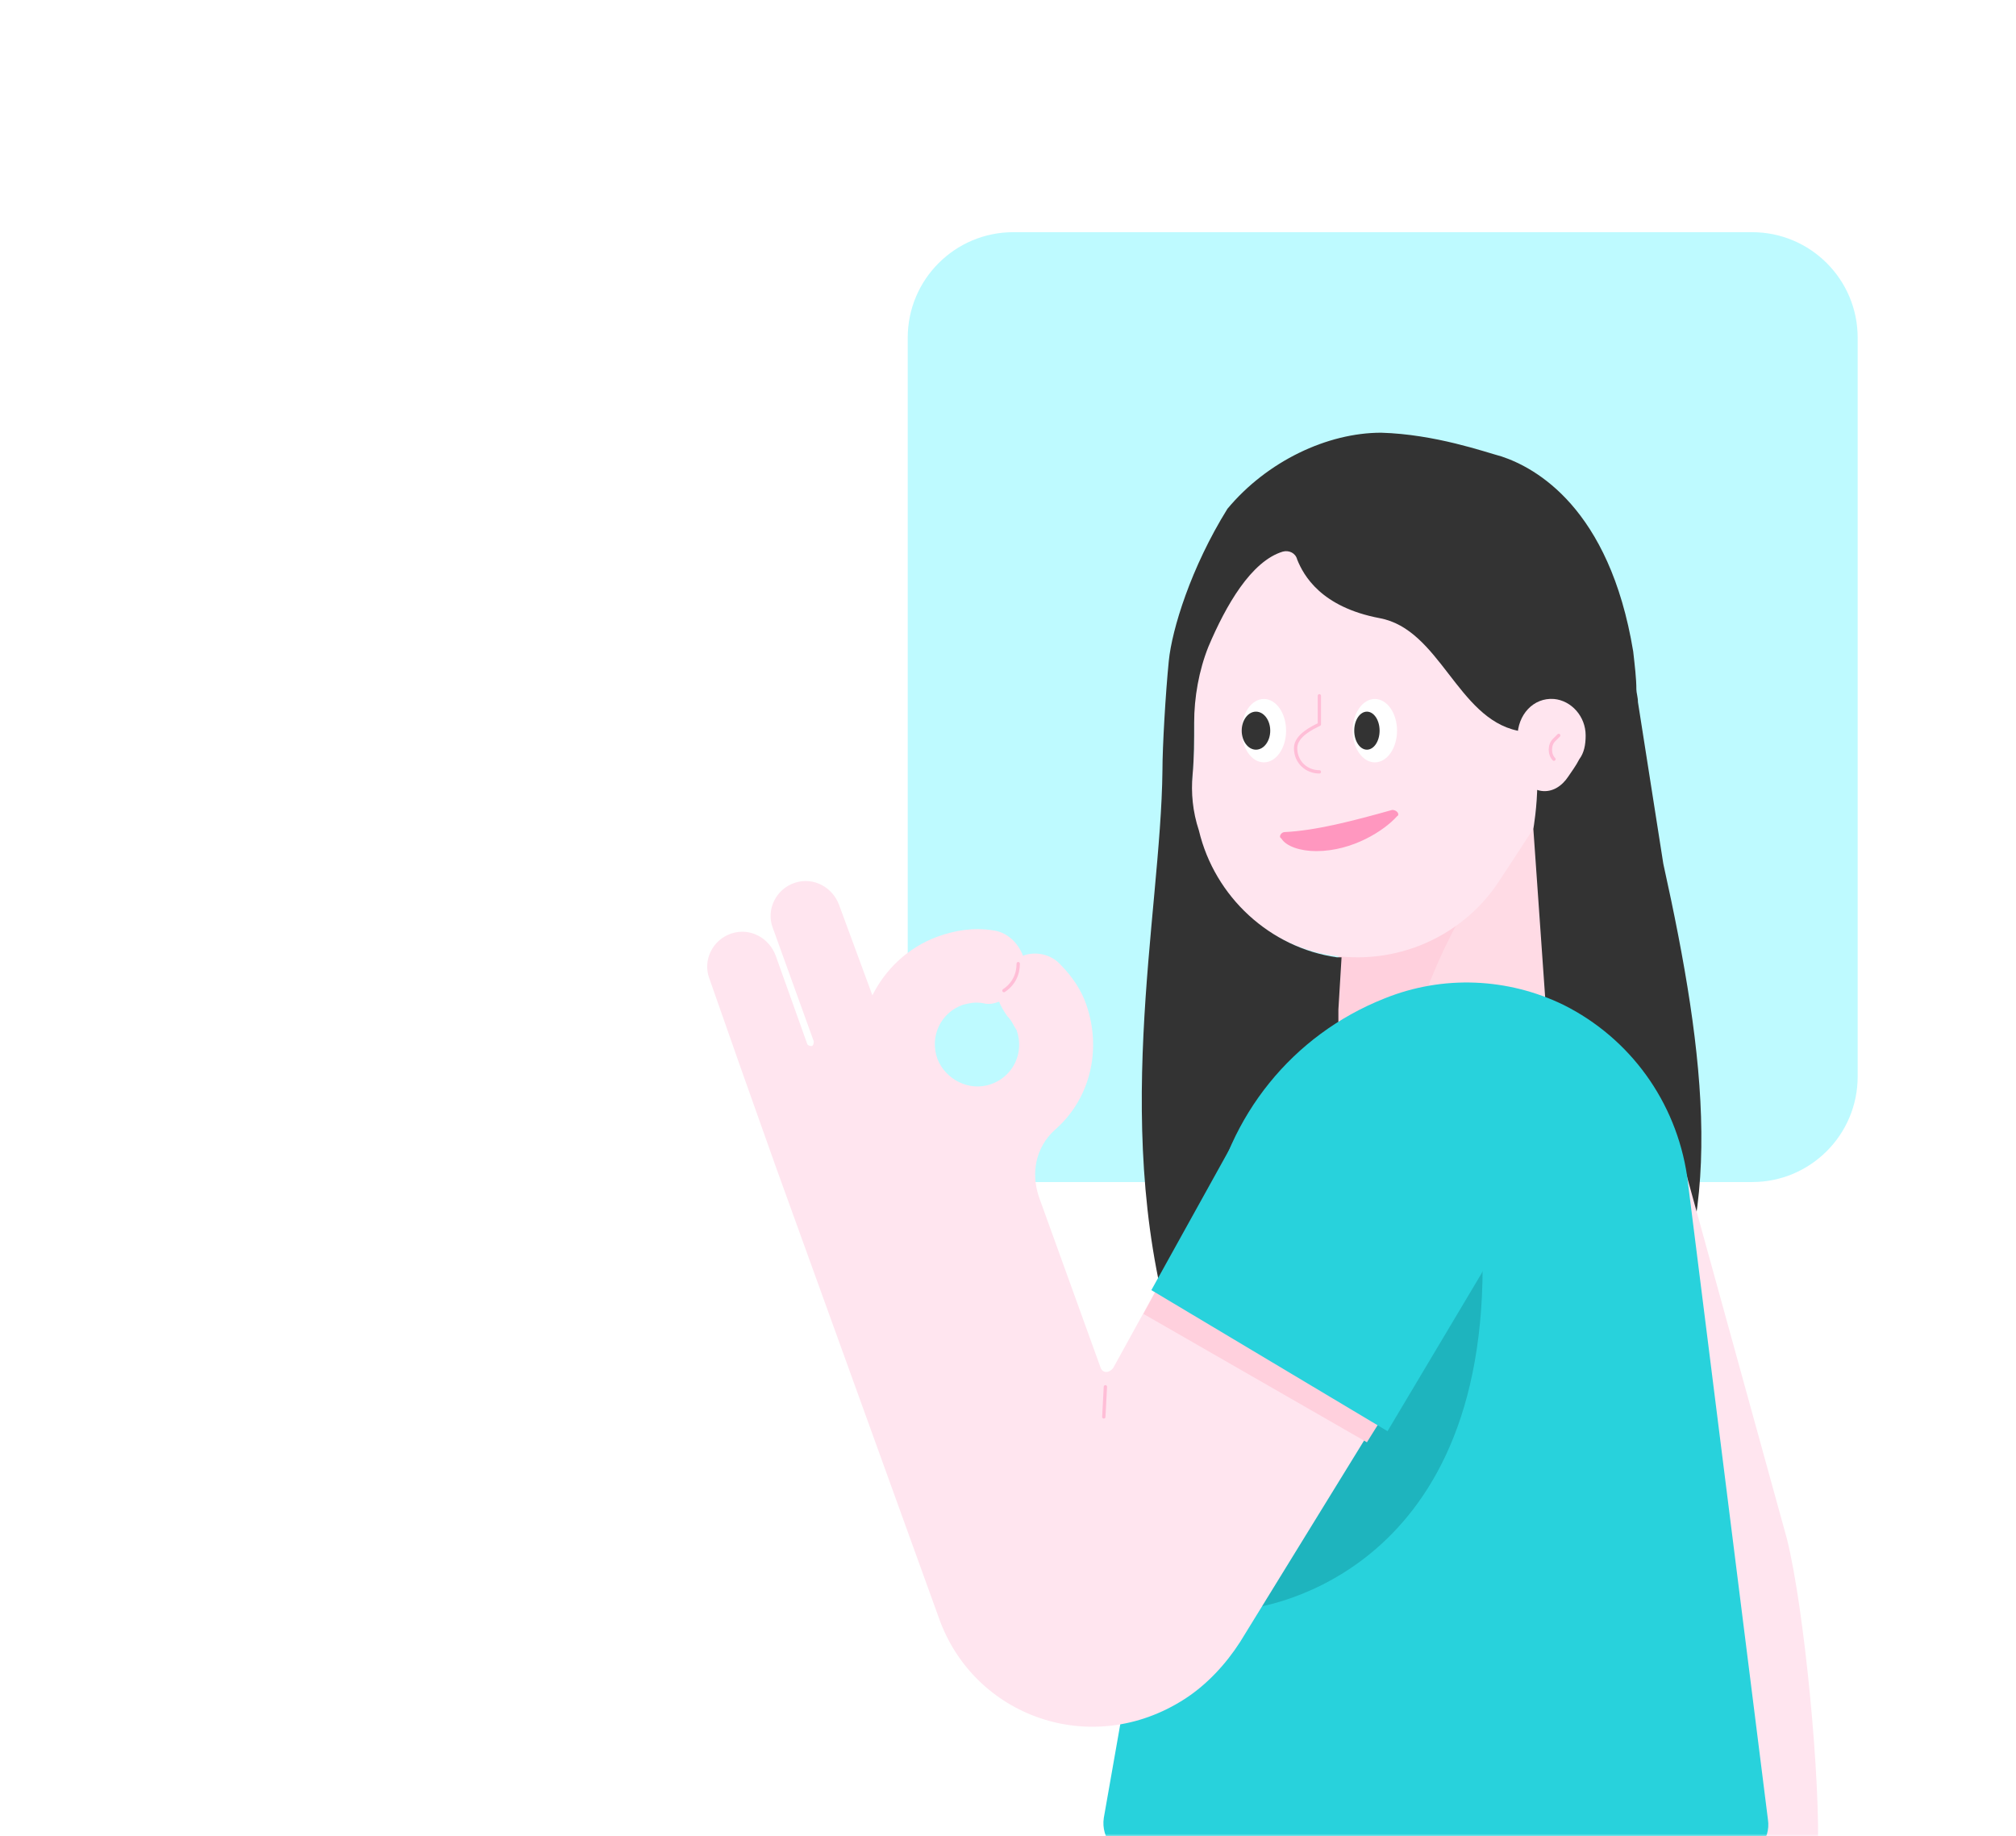 <svg width="382" height="348" viewBox="0 0 382 348" fill="none" xmlns="http://www.w3.org/2000/svg">
<mask id="mask0" mask-type="alpha" maskUnits="userSpaceOnUse" x="0" y="0" width="382" height="349">
<path d="M382 348L3.05176e-05 348L2.19259e-06 24C1.03382e-06 10.745 10.745 9.35733e-05 24 9.24145e-05L358 6.32153e-05C371.255 6.20565e-05 382 10.745 382 24L382 348Z" fill="#1EB4BE"/>
</mask>
<g mask="url(#mask0)">
<g filter="url(#filter0_d)">
<path d="M332 40H192C180.954 40 172 48.954 172 60V200C172 211.046 180.954 220 192 220H332C343.046 220 352 211.046 352 200V60C352 48.954 343.046 40 332 40Z" fill="#BEFAFF"/>
<path d="M290.244 145.276H256.306L253.303 187.022C251.801 199.036 261.412 200.838 273.425 200.838C285.439 200.838 294.749 199.036 293.548 187.022L290.244 145.276Z" fill="#FFDBE5"/>
<path d="M282.435 162.393C276.128 167.498 267.419 188.221 265.316 200.835C258.409 199.934 253.303 197.532 253.003 190.624C253.003 189.423 253.003 188.221 253.003 187.621V187.32L254.504 163.294L282.435 162.393Z" fill="#FFD0DD"/>
<path d="M225.973 121.549C225.973 99.325 244.593 81.605 266.818 82.506C286.64 83.407 303.159 99.925 303.759 119.747C304.06 128.757 301.357 137.467 296.551 144.074C292.347 150.081 288.442 156.388 284.238 162.695C277.931 172.606 265.917 178.913 252.703 177.111C240.089 175.309 229.577 165.698 226.574 153.084C225.673 149.48 225.672 145.876 225.973 142.573C226.573 136.266 226.273 129.959 225.973 123.652C225.973 123.051 225.973 122.15 225.973 121.549Z" fill="#FFE5EF"/>
<path d="M222.969 251.893H312.469C327.185 227.867 323.281 196.332 315.172 159.691L310.366 129.057C310.366 128.156 310.066 127.255 310.066 126.654C310.066 124.552 309.766 122.149 309.465 119.446C304.96 92.116 290.845 84.607 284.538 82.505C281.234 81.604 271.924 78.3 261.713 78C251.501 78 240.088 83.406 232.58 92.416C225.672 103.528 222.068 115.242 221.468 121.248C220.867 127.255 220.266 137.466 220.266 141.971C219.966 169.902 210.055 211.048 222.969 251.893ZM225.973 142.872C226.273 139.569 226.273 136.265 226.273 132.961C226.273 128.156 227.174 123.05 228.976 118.545C232.28 110.736 237.085 102.327 243.092 100.525C244.293 100.225 245.494 100.825 245.795 102.027C246.996 105.03 250.3 111.037 261.412 113.139C272.825 115.242 276.128 132.06 287.541 134.463C293.548 135.964 290.545 153.084 290.545 153.084L292.947 187.322C294.449 199.335 284.838 201.137 272.825 201.137C269.521 201.137 266.518 201.137 263.815 200.536C262.914 200.536 262.313 200.236 261.412 199.936C261.112 199.936 260.811 199.635 260.511 199.635C259.91 199.335 259.009 199.035 258.409 198.734C258.108 198.734 257.808 198.434 257.508 198.434C257.207 198.134 256.907 198.134 256.607 197.833C256.306 197.533 256.306 197.533 256.006 197.233C255.706 196.932 255.706 196.932 255.405 196.632C255.105 196.332 255.105 196.031 254.805 196.031C254.805 195.731 254.504 195.731 254.504 195.431C254.504 195.431 254.504 195.431 254.504 195.13C254.504 194.83 254.204 194.53 254.204 194.229C254.204 193.929 253.904 193.629 253.904 193.328C253.904 193.328 253.904 193.328 253.904 193.028C253.904 192.728 253.904 192.427 253.603 192.127V191.827C253.603 191.526 253.603 191.226 253.603 190.625C253.603 189.724 253.603 188.823 253.603 187.622V187.322L254.204 177.411C253.904 177.411 253.603 177.411 253.303 177.411C240.689 175.609 230.177 165.998 227.174 153.384C225.973 149.78 225.672 146.176 225.973 142.872Z" fill="#333333"/>
<path d="M287.541 135.665C287.541 131.46 290.545 128.157 294.449 128.457C297.753 128.757 300.456 131.761 300.456 135.365C300.456 137.167 300.155 138.669 299.254 139.87C298.654 141.071 297.753 142.272 297.152 143.173C295.951 144.975 294.149 146.177 292.046 145.877C289.944 145.576 288.142 143.774 287.842 141.372C287.842 140.771 287.541 140.17 287.842 139.569C287.842 138.368 287.842 137.167 287.842 135.965C287.541 135.965 287.541 135.665 287.541 135.665Z" fill="#FFE5EF"/>
<path d="M239.488 140.469C241.81 140.469 243.693 137.78 243.693 134.462C243.693 131.145 241.81 128.456 239.488 128.456C237.166 128.456 235.283 131.145 235.283 134.462C235.283 137.78 237.166 140.469 239.488 140.469Z" fill="white"/>
<path d="M260.512 140.469C262.834 140.469 264.716 137.78 264.716 134.462C264.716 131.145 262.834 128.456 260.512 128.456C258.189 128.456 256.307 131.145 256.307 134.462C256.307 137.78 258.189 140.469 260.512 140.469Z" fill="white"/>
<path d="M237.987 138.065C239.479 138.065 240.69 136.452 240.69 134.461C240.69 132.471 239.479 130.858 237.987 130.858C236.494 130.858 235.283 132.471 235.283 134.461C235.283 136.452 236.494 138.065 237.987 138.065Z" fill="#333333"/>
<path d="M259.009 138.065C260.336 138.065 261.412 136.452 261.412 134.461C261.412 132.471 260.336 130.858 259.009 130.858C257.682 130.858 256.607 132.471 256.607 134.461C256.607 136.452 257.682 138.065 259.009 138.065Z" fill="#333333"/>
<path d="M344.429 347.604V347.904H299.98C300.881 325.079 296.551 304.15 290.545 282.225L272.525 217.053L301.357 208.043C308.865 205.64 317.274 210.145 319.377 217.954L338.598 287.631C341.902 300.846 345.03 333.788 344.429 347.604Z" fill="#FFE5EF"/>
<path d="M296.251 186.421C285.739 181.315 273.426 180.714 262.313 185.219C244.894 192.127 232.58 207.444 229.277 226.065L209.154 340.492C208.554 344.396 211.557 348 215.461 348H328.687C332.592 348 335.595 344.697 334.994 340.792L319.677 218.857C317.575 204.741 308.865 192.728 296.251 186.421Z" fill="#28D2DC"/>
<path d="M275.528 238.978L236.484 300.847C236.484 300.847 280.934 296.642 280.934 235.975L275.528 238.978Z" fill="#1EB4BE"/>
<path d="M263.815 149.479C256.306 151.581 249.399 153.384 243.392 153.684C242.791 153.684 242.191 154.585 242.791 154.885C243.692 156.387 246.395 157.288 249.399 157.288C256.306 157.288 262.313 153.384 264.716 150.681C265.316 150.38 264.716 149.479 263.815 149.479Z" fill="#FF97BF"/>
<path d="M295.35 135.363L294.449 136.264C293.548 137.165 293.548 138.967 294.449 139.868" stroke="#FFBED7" stroke-width="0.63" stroke-miterlimit="10" stroke-linecap="round" stroke-linejoin="round"/>
<path d="M250 142.27C247.597 142.27 245.495 140.468 245.495 137.765C245.495 135.363 248.798 133.861 250 133.26V127.854" stroke="#FFBED7" stroke-width="0.63" stroke-miterlimit="10" stroke-linecap="round" stroke-linejoin="round"/>
<path d="M268.019 197.232C255.405 193.328 241.89 199.034 235.583 210.447L210.956 255.197C210.055 256.398 208.853 256.098 208.553 255.197L196.84 222.761C195.338 218.256 196.239 213.45 199.843 210.147C206.451 204.44 208.853 195.13 205.85 186.42C204.949 183.717 203.147 181.014 201.045 178.912C199.243 176.81 196.239 176.209 193.837 177.11C192.936 174.707 190.833 172.605 188.13 172.305C184.526 171.704 180.922 172.305 177.619 173.506C171.912 175.608 167.708 179.813 165.305 184.618L158.998 167.499C157.797 164.196 154.193 162.093 150.589 163.295C146.985 164.496 145.183 168.4 146.384 171.704L154.193 193.328C154.193 193.628 154.193 193.929 153.892 194.229C153.592 194.229 153.292 194.229 152.991 193.929L146.985 177.11C145.783 173.806 142.179 171.704 138.575 172.905C134.971 174.107 133.169 178.011 134.371 181.315L140.377 198.434L146.985 217.054L177.919 302.649C184.526 321.27 206.751 329.379 224.471 317.967C228.675 315.264 232.279 311.359 234.982 307.154L278.231 236.876C288.142 222.761 282.736 204.44 268.019 197.232ZM177.619 196.632C176.117 192.427 178.219 187.922 182.424 186.42C183.625 186.12 184.827 185.82 186.328 186.12C187.53 186.42 188.431 186.12 189.332 185.82C189.632 186.721 190.233 187.622 190.833 188.523C191.734 189.424 192.035 190.325 192.635 191.226C194.137 195.43 192.035 199.935 187.83 201.437C183.625 202.939 179.12 200.536 177.619 196.632Z" fill="#FFE5EF"/>
<path d="M192.936 178.612C192.936 180.714 192.035 182.516 190.233 183.718" stroke="#FFBED7" stroke-width="0.63" stroke-miterlimit="10" stroke-linecap="round" stroke-linejoin="round"/>
<path d="M209.454 258.802L209.154 264.508" stroke="#FFBED7" stroke-width="0.63" stroke-miterlimit="10" stroke-linecap="round" stroke-linejoin="round"/>
<path d="M216.662 244.986L259.009 269.313L269.521 252.494L226.273 227.266L216.662 244.986Z" fill="#FFD0DD"/>
<path d="M283.637 214.051C281.534 206.243 275.828 199.635 268.62 196.332C255.706 192.427 241.289 198.134 234.982 210.147L218.164 240.481L262.913 267.21L280.633 237.477C284.538 230.57 285.739 221.86 283.637 214.051Z" fill="#28D2DC"/>
</g>
</g>
<defs>
<filter id="filter0_d" x="118" y="28" width="250" height="340" filterUnits="userSpaceOnUse" color-interpolation-filters="sRGB">
<feFlood flood-opacity="0" result="BackgroundImageFix"/>
<feColorMatrix in="SourceAlpha" type="matrix" values="0 0 0 0 0 0 0 0 0 0 0 0 0 0 0 0 0 0 127 0"/>
<feOffset dy="4"/>
<feGaussianBlur stdDeviation="8"/>
<feColorMatrix type="matrix" values="0 0 0 0 0 0 0 0 0 0 0 0 0 0 0 0 0 0 0.08 0"/>
<feBlend mode="normal" in2="BackgroundImageFix" result="effect1_dropShadow"/>
<feBlend mode="normal" in="SourceGraphic" in2="effect1_dropShadow" result="shape"/>
</filter>
</defs>
</svg>
